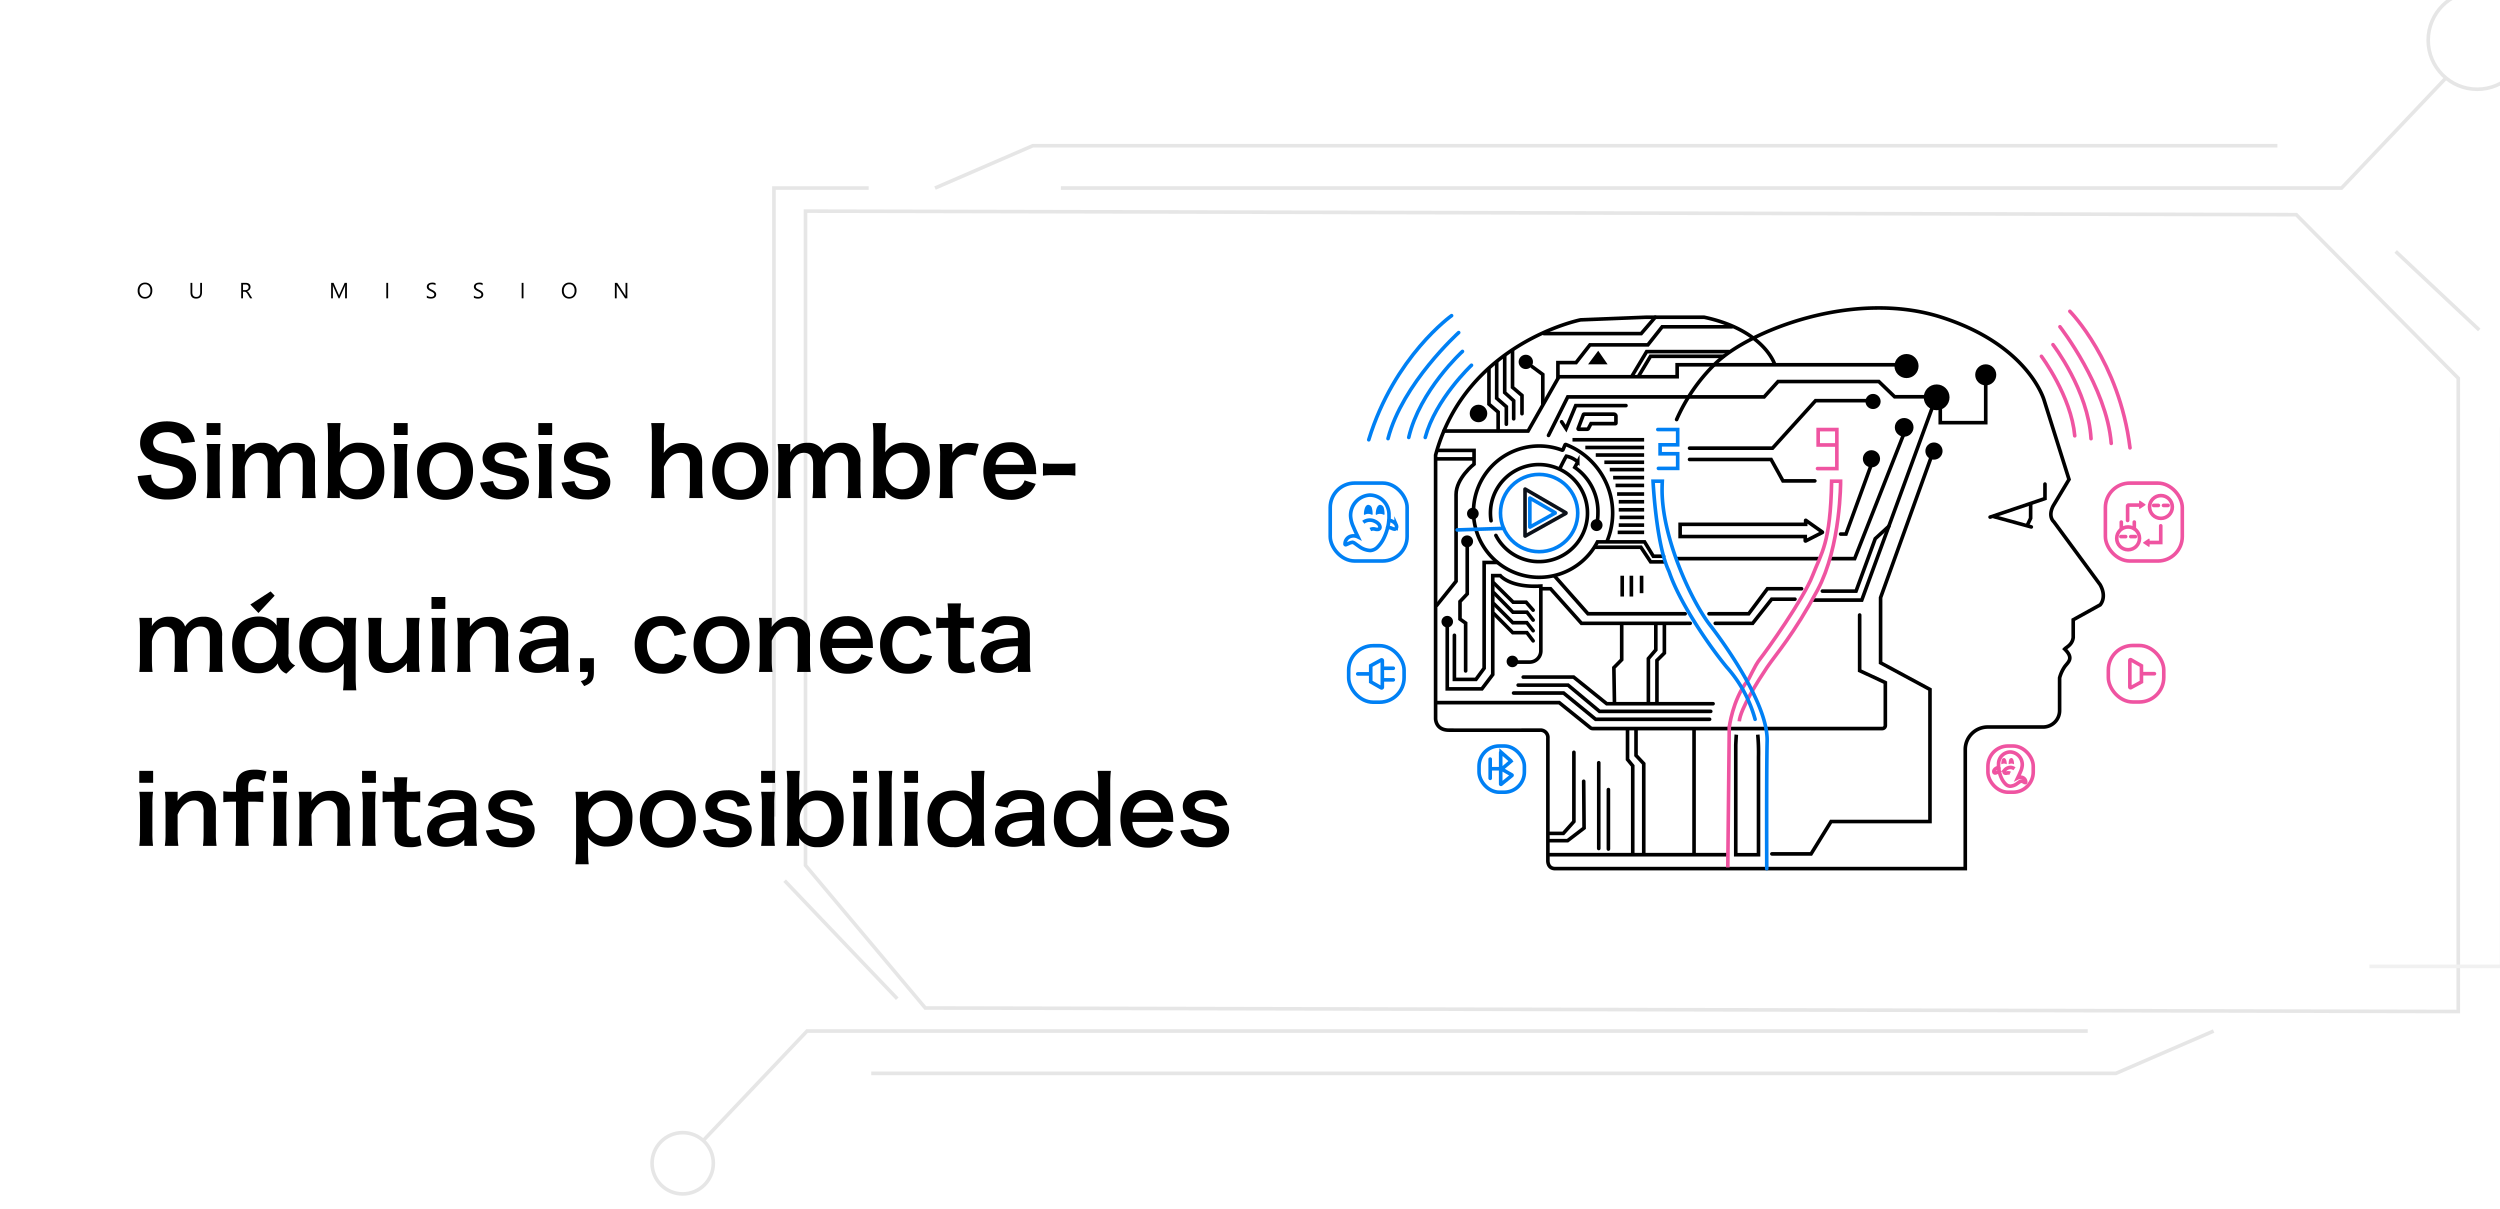<svg xmlns="http://www.w3.org/2000/svg" xmlns:xlink="http://www.w3.org/1999/xlink" width="690" height="333.626" viewBox="0 0 690 333.626">
  <defs>
    <clipPath id="clip-path">
      <rect id="矩形_2284" data-name="矩形 2284" width="690" height="333.626" transform="translate(2483 -924)" fill="#fff"/>
    </clipPath>
  </defs>
  <g id="小屏-banner" transform="translate(-2483 530)">
    <g id="组_21814" data-name="组 21814" transform="translate(2568.72 -510.383)">
      <g id="组_21806" data-name="组 21806" transform="translate(281.423 65.383)">
        <rect id="矩形_2362" data-name="矩形 2362" width="21.226" height="21.506" rx="6.75" transform="translate(0 48.328)" fill="none" stroke="#0080f4" stroke-miterlimit="10" stroke-width="1"/>
        <rect id="矩形_2364" data-name="矩形 2364" width="15.297" height="15.594" rx="6.75" transform="translate(5.09 93.213)" fill="none" stroke="#0080f4" stroke-miterlimit="10" stroke-width="1"/>
        <rect id="矩形_2365" data-name="矩形 2365" width="12.512" height="12.755" rx="5.568" transform="translate(41.073 120.896)" fill="none" stroke="#0080f4" stroke-miterlimit="10" stroke-width="1"/>
        <rect id="矩形_2366" data-name="矩形 2366" width="12.512" height="12.755" rx="5.568" transform="translate(181.521 120.896)" fill="none" stroke="#ef54a1" stroke-miterlimit="10" stroke-width="1"/>
        <g id="left" transform="translate(10.633 2.118)">
          <path id="line_1" d="M83.38,43.043s-9.927,9.337-12.765,19.93" transform="translate(-55.025 -29.355)" fill="none" stroke="#0080f4" stroke-linecap="round" stroke-miterlimit="10" stroke-width="1"/>
          <path id="line_2" d="M73.425,32.981S61.633,43.734,58.6,56.725" transform="translate(-47.562 -23.108)" fill="none" stroke="#0080f4" stroke-linecap="round" stroke-miterlimit="10" stroke-width="1"/>
          <path id="line_3" d="M63.025,19.274S47.475,33.3,43.518,48.535" transform="translate(-38.201 -14.597)" fill="none" stroke="#0080f4" stroke-linecap="round" stroke-miterlimit="10" stroke-width="1"/>
          <path id="line4" d="M52.359,6.938S36.529,18.171,29.494,41.2" transform="translate(-29.494 -6.938)" fill="none" stroke="#0080f4" stroke-linecap="round" stroke-miterlimit="10" stroke-width="1"/>
        </g>
        <g id="right" transform="translate(196.288 0.916)">
          <path id="line_01" d="M519.192,36.531s8.241,11.024,9.2,21.948" transform="translate(-519.192 -24.11)" fill="none" stroke="#ef54a1" stroke-linecap="round" stroke-miterlimit="10" stroke-width="1"/>
          <path id="line_02" d="M527.61,28.052s9.756,12.63,10.5,25.951" transform="translate(-524.419 -18.845)" fill="none" stroke="#ef54a1" stroke-linecap="round" stroke-miterlimit="10" stroke-width="1"/>
          <path id="line_03" d="M532.68,15.025s12.89,16.508,14.154,32.193" transform="translate(-527.566 -10.757)" fill="none" stroke="#ef54a1" stroke-linecap="round" stroke-miterlimit="10" stroke-width="1"/>
          <path id="line_04" d="M539.9,3.768s13.649,13.8,16.6,37.695" transform="translate(-532.05 -3.768)" fill="none" stroke="#ef54a1" stroke-linecap="round" stroke-miterlimit="10" stroke-width="1"/>
        </g>
        <path id="路径_38534" data-name="路径 38534" d="M171.672,16.741s-2.958-9.314-19.387-12.831H136.136l-17.948.72S86.528,10.945,78.154,41.964v72.7s-.06,3.171,3.618,3.211,25.144,0,25.144,0a2.046,2.046,0,0,1,2.228,2.228v33.681s-.17,2.305,2.009,2.305H224.344V123.217a6.209,6.209,0,0,1,6.209-6.209h15.283a4.544,4.544,0,0,0,4.543-4.544v-9.021a10.253,10.253,0,0,1,1.4-3.078c.959-1.319,2.638-2.278,0-4.877.519-.56,2.079-1.159,2.358-3.158V87.414l7.435-4.118s1.959-2.039,0-5.556L248.782,60.352s-1.719-1.4-.16-4.4l4.357-7.275-6.836-21.746s-4.1-15.243-28.408-23.025-53.3,3.837-62.466,12.9a49.157,49.157,0,0,0-10.591,15.338" transform="translate(-49.073 -1.352)" fill="none" stroke="#000" stroke-linecap="round" stroke-miterlimit="10" stroke-width="1"/>
        <path id="路径_38535" data-name="路径 38535" d="M157.074,12.615H183.9L187.774,8.1" transform="translate(-98.073 -5.54)" fill="none" stroke="#000" stroke-linecap="round" stroke-miterlimit="10" stroke-width="1"/>
        <path id="路径_38536" data-name="路径 38536" d="M215.191,15.057H195.977l-3.944,4.983H176.044l-3.837,4.9H167.2v4.164" transform="translate(-104.358 -9.861)" fill="none" stroke="#000" stroke-linecap="round" stroke-miterlimit="10" stroke-width="1"/>
        <path id="路径_38537" data-name="路径 38537" d="M134.159,32.348V42.5l2.612,2.239v5.037" transform="translate(-83.845 -20.597)" fill="none" stroke="#000" stroke-linecap="round" stroke-miterlimit="10" stroke-width="1"/>
        <path id="路径_38538" data-name="路径 38538" d="M128.465,36.566v9.993l2.478,2.265v4.983" transform="translate(-80.31 -23.215)" fill="none" stroke="#000" stroke-linecap="round" stroke-miterlimit="10" stroke-width="1"/>
        <path id="路径_38539" data-name="路径 38539" d="M122.631,41.205v9.807l2.665,2.345v4.823" transform="translate(-76.688 -26.096)" fill="none" stroke="#000" stroke-linecap="round" stroke-miterlimit="10" stroke-width="1"/>
        <path id="路径_38540" data-name="路径 38540" d="M117.008,45.985v9.62l2.532,2.185v5.063" transform="translate(-73.197 -29.064)" fill="none" stroke="#000" stroke-linecap="round" stroke-miterlimit="10" stroke-width="1"/>
        <circle id="椭圆_1854" data-name="椭圆 1854" cx="1.979" cy="1.979" r="1.979" transform="translate(52.002 12.907)"/>
        <circle id="椭圆_1855" data-name="椭圆 1855" cx="2.906" cy="2.906" r="2.906" transform="translate(178.015 15.549)"/>
        <circle id="椭圆_1856" data-name="椭圆 1856" cx="3.558" cy="3.558" r="3.558" transform="translate(163.812 21.105)"/>
        <circle id="椭圆_1857" data-name="椭圆 1857" cx="3.323" cy="3.323" r="3.323" transform="translate(155.733 12.706)"/>
        <circle id="椭圆_1858" data-name="椭圆 1858" cx="2.58" cy="2.58" r="2.58" transform="translate(155.829 30.371)"/>
        <circle id="椭圆_1859" data-name="椭圆 1859" cx="2.373" cy="2.373" r="2.373" transform="translate(164.259 37.122)"/>
        <circle id="椭圆_1860" data-name="椭圆 1860" cx="2.091" cy="2.091" r="2.091" transform="translate(147.73 23.716)"/>
        <circle id="椭圆_1861" data-name="椭圆 1861" cx="2.373" cy="2.373" r="2.373" transform="translate(147.008 39.253)"/>
        <circle id="椭圆_1862" data-name="椭圆 1862" cx="2.419" cy="2.419" r="2.419" transform="translate(38.504 26.701)"/>
        <circle id="椭圆_1863" data-name="椭圆 1863" cx="1.611" cy="1.611" r="1.611" transform="translate(37.756 55.141)"/>
        <circle id="椭圆_1864" data-name="椭圆 1864" cx="1.641" cy="1.641" r="1.641" transform="translate(36.141 62.773)"/>
        <circle id="椭圆_1865" data-name="椭圆 1865" cx="1.641" cy="1.641" r="1.641" transform="translate(71.877 58.292)"/>
        <circle id="椭圆_1866" data-name="椭圆 1866" cx="1.595" cy="1.595" r="1.595" transform="translate(48.681 95.961)"/>
        <circle id="椭圆_1867" data-name="椭圆 1867" cx="1.595" cy="1.595" r="1.595" transform="translate(30.704 84.981)"/>
        <path id="路径_38541" data-name="路径 38541" d="M84.184,60.979h23.237l8.528-14.993h32.619v-3.3h60.6" transform="translate(-52.817 -27.012)" fill="none" stroke="#000" stroke-linecap="round" stroke-miterlimit="10" stroke-width="1"/>
        <path id="路径_38542" data-name="路径 38542" d="M148.428,44.052l2.945,2.172v8.088" transform="translate(-92.705 -27.863)" fill="none" stroke="#000" stroke-linecap="round" stroke-miterlimit="10" stroke-width="1"/>
        <path id="路径_38543" data-name="路径 38543" d="M247.893,33.122H225.161L221.11,39.89" transform="translate(-137.832 -21.077)" fill="none" stroke="#000" stroke-linecap="round" stroke-miterlimit="10" stroke-width="1"/>
        <path id="路径_38544" data-name="路径 38544" d="M249.435,36.531H229.321l-3.238,5.39" transform="translate(-140.919 -23.194)" fill="none" stroke="#000" stroke-linecap="round" stroke-miterlimit="10" stroke-width="1"/>
        <path id="路径_38545" data-name="路径 38545" d="M191.961,32.489l-2.8,3.744h5.383Z" transform="translate(-117.996 -20.684)"/>
        <path id="路径_38546" data-name="路径 38546" d="M79,249.062h33.8l8.579,6.918a1.074,1.074,0,0,0,.673.237h79.9a.853.853,0,0,0,.853-.853V243.533l-7.088-3.3v-15.35" transform="translate(-49.596 -140.134)" fill="none" stroke="#000" stroke-linecap="round" stroke-miterlimit="10" stroke-width="1"/>
        <path id="路径_38547" data-name="路径 38547" d="M79.364,105.03h9.927v3.784s-4.963,3.877-4.963,8.395v23.944L79,147.789" transform="translate(-49.596 -65.723)" fill="none" stroke="#000" stroke-linecap="round" stroke-miterlimit="10" stroke-width="1"/>
        <line id="直线_54" data-name="直线 54" x1="9.973" transform="translate(29.401 41.652)" fill="none" stroke="#000" stroke-linecap="round" stroke-miterlimit="10" stroke-width="1"/>
        <path id="路径_38548" data-name="路径 38548" d="M97.919,174.268v13.351l-2,2.119v4.837l1.559,1.119v13.191" transform="translate(-60.104 -108.712)" fill="none" stroke="#000" stroke-linecap="round" stroke-miterlimit="10" stroke-width="1"/>
        <path id="路径_38549" data-name="路径 38549" d="M86.642,210.31v17.148H96.2l3-3.957V196.2h2.079s2.718,3.4,11.193,2.878v17.888a3.1,3.1,0,0,1-3.1,3.1H105.71" transform="translate(-54.343 -122.328)" fill="none" stroke="#000" stroke-linecap="round" stroke-miterlimit="10" stroke-width="1"/>
        <path id="路径_38550" data-name="路径 38550" d="M91.843,206.733v12.179h5.943l2.265-3.091V186.639h3.624" transform="translate(-57.572 -116.393)" fill="none" stroke="#000" stroke-linecap="round" stroke-miterlimit="10" stroke-width="1"/>
        <path id="路径_38551" data-name="路径 38551" d="M120.575,201.647l5.323,5.27h3.578l1.939,2.2" transform="translate(-75.412 -125.711)" fill="none" stroke="#000" stroke-linecap="round" stroke-miterlimit="10" stroke-width="1"/>
        <path id="路径_38552" data-name="路径 38552" d="M120.7,208.852l5.217,5.3h3.877l1.7,2.179" transform="translate(-75.488 -130.184)" fill="none" stroke="#000" stroke-linecap="round" stroke-miterlimit="10" stroke-width="1"/>
        <path id="路径_38553" data-name="路径 38553" d="M120.7,216.812l5.177,5.177h3.877l1.739,2.219" transform="translate(-75.488 -135.127)" fill="none" stroke="#000" stroke-linecap="round" stroke-miterlimit="10" stroke-width="1"/>
        <path id="路径_38554" data-name="路径 38554" d="M120.7,223.982l5.177,5.217h3.9l1.719,2.259" transform="translate(-75.488 -139.578)" fill="none" stroke="#000" stroke-linecap="round" stroke-miterlimit="10" stroke-width="1"/>
        <path id="路径_38555" data-name="路径 38555" d="M141.944,270.058h13.911l9.134,7.355h29.354" transform="translate(-88.679 -168.186)" fill="none" stroke="#000" stroke-linecap="round" stroke-miterlimit="10" stroke-width="1"/>
        <path id="路径_38556" data-name="路径 38556" d="M138.265,275.91h13.766l8.688,7.249h30.7" transform="translate(-86.395 -171.819)" fill="none" stroke="#000" stroke-linecap="round" stroke-miterlimit="10" stroke-width="1"/>
        <path id="路径_38557" data-name="路径 38557" d="M134.932,281.674h13.8l8.848,7.249H189.03" transform="translate(-84.326 -175.398)" fill="none" stroke="#000" stroke-linecap="round" stroke-miterlimit="10" stroke-width="1"/>
        <path id="路径_38558" data-name="路径 38558" d="M210.107,232.153v9.574l-2.159,2.2.159,9.594" transform="translate(-129.66 -144.652)" fill="none" stroke="#000" stroke-linecap="round" stroke-miterlimit="10" stroke-width="1"/>
        <path id="路径_38559" data-name="路径 38559" d="M235.112,231.732v7.022l-2.052,2.412v12.092" transform="translate(-145.251 -144.39)" fill="none" stroke="#000" stroke-linecap="round" stroke-miterlimit="10" stroke-width="1"/>
        <path id="路径_38560" data-name="路径 38560" d="M241.347,231.732v7.895l-2.052,2.039v11.592" transform="translate(-149.122 -144.39)" fill="none" stroke="#000" stroke-linecap="round" stroke-miterlimit="10" stroke-width="1"/>
        <path id="路径_38561" data-name="路径 38561" d="M167.832,324.827v19.107l-2.918,3.278h-3.8" transform="translate(-100.582 -202.191)" fill="none" stroke="#000" stroke-linecap="round" stroke-miterlimit="10" stroke-width="1"/>
        <path id="路径_38562" data-name="路径 38562" d="M170.537,345.921l.107,12.9-4.557,3.491h-4.97" transform="translate(-100.582 -215.287)" fill="none" stroke="#000" stroke-linecap="round" stroke-miterlimit="10" stroke-width="1"/>
        <line id="直线_55" data-name="直线 55" x2="48.843" transform="translate(60.534 150.9)" fill="none" stroke="#000" stroke-linecap="round" stroke-miterlimit="10" stroke-width="1"/>
        <path id="路径_38563" data-name="路径 38563" d="M217.877,308.526v8.155l1.439,1.759v24.3" transform="translate(-135.824 -192.07)" fill="none" stroke="#000" stroke-linecap="round" stroke-miterlimit="10" stroke-width="1"/>
        <path id="路径_38564" data-name="路径 38564" d="M224.063,308.526v7.035l2.132,2.292v24.89" transform="translate(-139.665 -192.07)" fill="none" stroke="#000" stroke-linecap="round" stroke-miterlimit="10" stroke-width="1"/>
        <line id="直线_56" data-name="直线 56" y1="23.664" transform="translate(74.111 125.517)" fill="none" stroke="#000" stroke-linecap="round" stroke-miterlimit="10" stroke-width="1"/>
        <line id="直线_57" data-name="直线 57" y1="16.416" transform="translate(76.776 132.925)" fill="none" stroke="#000" stroke-linecap="round" stroke-miterlimit="10" stroke-width="1"/>
        <line id="直线_58" data-name="直线 58" y2="34.218" transform="translate(100.414 116.456)" fill="none" stroke="#000" stroke-linecap="round" stroke-miterlimit="10" stroke-width="1"/>
        <path id="路径_38565" data-name="路径 38565" d="M322.963,217.881h10.82l5.516-8.927h27.3V172.5l-13.631-7.355V147.154l14.311-39.734" transform="translate(-201.07 -67.207)" fill="none" stroke="#000" stroke-linecap="round" stroke-miterlimit="10" stroke-width="1"/>
        <path id="路径_38566" data-name="路径 38566" d="M160.343,69.782l5.317-10.633h54.2l3.837-4.237h27.822l4.357,4.2h8.514" transform="translate(-100.102 -34.606)" fill="none" stroke="#000" stroke-linecap="round" stroke-miterlimit="10" stroke-width="1"/>
        <path id="路径_38567" data-name="路径 38567" d="M169.9,76.879l1.239,1.892,2.652-6.356h13.871" transform="translate(-106.038 -45.473)" fill="none" stroke="#000" stroke-linecap="round" stroke-miterlimit="10" stroke-width="1"/>
        <path id="路径_38568" data-name="路径 38568" d="M192.2,81.282h-6.729l-.728,1.362a.348.348,0,0,1-.307.184h-2.382a.143.143,0,0,1-.134-.193l1.451-3.836a.2.2,0,0,1,.185-.128h8.231a.56.56,0,0,1,.56.56v1.905A.147.147,0,0,1,192.2,81.282Z" transform="translate(-113.496 -49.358)" fill="none" stroke="#000" stroke-linecap="round" stroke-miterlimit="10" stroke-width="1"/>
        <path id="路径_38569" data-name="路径 38569" d="M263.039,81.941h22.9L297.817,68.83h14.95" transform="translate(-163.865 -43.247)" fill="none" stroke="#000" stroke-linecap="round" stroke-miterlimit="10" stroke-width="1"/>
        <path id="路径_38570" data-name="路径 38570" d="M263.039,111.638h22.505l3.278,5.916h8.794" transform="translate(-163.865 -69.826)" fill="none" stroke="#000" stroke-linecap="round" stroke-miterlimit="10" stroke-width="1"/>
        <path id="路径_38571" data-name="路径 38571" d="M155.739,205.759h2.318l8.528,9.54h30.007" transform="translate(-97.244 -128.264)" fill="none" stroke="#000" stroke-linecap="round" stroke-miterlimit="10" stroke-width="1"/>
        <path id="路径_38572" data-name="路径 38572" d="M164.771,196.515l9.214,10.413h26.822" transform="translate(-102.852 -122.525)" fill="none" stroke="#000" stroke-linecap="round" stroke-miterlimit="10" stroke-width="1"/>
        <path id="路径_38573" data-name="路径 38573" d="M119.592,134.833a13.392,13.392,0,1,0-1.335-4.054" transform="translate(-73.869 -72.052)" fill="none" stroke="#000" stroke-linecap="round" stroke-miterlimit="10" stroke-width="1"/>
        <path id="路径_38574" data-name="路径 38574" d="M142.582,127.509a20.318,20.318,0,0,0-11.324-26.744.2.2,0,0,0-.249.1l-.575,1.337a.191.191,0,0,1-.243.1,18.123,18.123,0,1,0,9.771,25.318h12.994l2.418,3.964h2.818" transform="translate(-66.203 -63.067)" fill="none" stroke="#000" stroke-linecap="round" stroke-miterlimit="10" stroke-width="1"/>
        <path id="路径_38575" data-name="路径 38575" d="M178.757,128.817a16.278,16.278,0,0,0,.465-3.873,14.8,14.8,0,0,0-6.38-12.605l.813-1.506a6.778,6.778,0,0,0-3.144-1.585c-.373.533-1.732,3.278-1.732,3.278" transform="translate(-105.34 -68.342)" fill="none" stroke="#000" stroke-linecap="round" stroke-miterlimit="10" stroke-width="1"/>
        <circle id="椭圆_1868" data-name="椭圆 1868" cx="10.662" cy="10.662" r="10.662" transform="translate(46.99 45.94)" fill="none" stroke="#0080f4" stroke-linecap="round" stroke-miterlimit="10" stroke-width="1"/>
        <path id="路径_38576" data-name="路径 38576" d="M143.262,133.238v12.89a.04.04,0,0,0,.059.035l11.187-6.25a.109.109,0,0,0,0-.189l-11.2-6.513A.031.031,0,0,0,143.262,133.238Z" transform="translate(-89.497 -83.218)" fill="none" stroke="#0c111a" stroke-linecap="round" stroke-miterlimit="10" stroke-width="1"/>
        <path id="路径_38577" data-name="路径 38577" d="M146.77,139.756v7.966a.024.024,0,0,0,.036.021l6.914-3.862a.067.067,0,0,0,0-.117L146.8,139.74A.019.019,0,0,0,146.77,139.756Z" transform="translate(-91.675 -87.272)" fill="none" stroke="#0080f4" stroke-linecap="round" stroke-miterlimit="10" stroke-width="1"/>
        <line id="直线_59" data-name="直线 59" y1="0.433" x2="12.823" transform="translate(35.037 60.826)" fill="none" stroke="#0080f4" stroke-linecap="round" stroke-miterlimit="10" stroke-width="1"/>
        <path id="路径_38578" data-name="路径 38578" d="M194.188,175.533H206.86l2.688,4.037h3.868" transform="translate(-121.116 -109.497)" fill="none" stroke="#000" stroke-linecap="round" stroke-miterlimit="10" stroke-width="1"/>
        <line id="直线_60" data-name="直线 60" x2="39.054" transform="translate(95.697 69.18)" fill="none" stroke="#000" stroke-linecap="round" stroke-miterlimit="10" stroke-width="1"/>
        <path id="路径_38579" data-name="路径 38579" d="M277.2,212.667h10.953l5.17-6.909h9.434" transform="translate(-172.659 -128.264)" fill="none" stroke="#000" stroke-linecap="round" stroke-miterlimit="10" stroke-width="1"/>
        <path id="路径_38580" data-name="路径 38580" d="M281.772,220.013h10.313l5.25-6.662h6.422" transform="translate(-175.495 -132.977)" fill="none" stroke="#000" stroke-linecap="round" stroke-miterlimit="10" stroke-width="1"/>
        <path id="路径_38581" data-name="路径 38581" d="M256.186,157.056v3.358h34.527v1.157a.08.08,0,0,0,.117.072l4.57-2.337a.081.081,0,0,0,.01-.139l-4.537-3.215a.031.031,0,0,0-.05.026v1.078Z" transform="translate(-159.609 -97.336)" fill="none" stroke="#000" stroke-linecap="round" stroke-miterlimit="10" stroke-width="1"/>
        <path id="路径_38582" data-name="路径 38582" d="M458.1,57.021V67.574H445.553V63.417" transform="translate(-277.183 -35.915)" fill="none" stroke="#000" stroke-linecap="round" stroke-miterlimit="10" stroke-width="1"/>
        <path id="路径_38583" data-name="路径 38583" d="M373.011,134.385h1.479l7.035-19.267" transform="translate(-232.144 -71.986)" fill="none" stroke="#000" stroke-linecap="round" stroke-miterlimit="10" stroke-width="1"/>
        <path id="路径_38584" data-name="路径 38584" d="M366.474,127.681h6.356L386.341,93.4" transform="translate(-228.085 -58.501)" fill="none" stroke="#000" stroke-linecap="round" stroke-miterlimit="10" stroke-width="1"/>
        <path id="路径_38585" data-name="路径 38585" d="M353.4,126.82h13.271l19.507-53.245" transform="translate(-219.967 -46.193)" fill="none" stroke="#000" stroke-linecap="round" stroke-miterlimit="10" stroke-width="1"/>
        <path id="路径_38586" data-name="路径 38586" d="M359.738,178.171h9.289l5.3-14.47,3.747-3.427" transform="translate(-223.903 -100.023)" fill="none" stroke="#000" stroke-linecap="round" stroke-miterlimit="10" stroke-width="1"/>
        <path id="路径_38587" data-name="路径 38587" d="M361.291,94.122h-4.917V89.865h5.157v10.773h-5.336" transform="translate(-221.702 -56.308)" fill="none" stroke="#ef54a1" stroke-linecap="round" stroke-miterlimit="10" stroke-width="1"/>
        <path id="路径_38588" data-name="路径 38588" d="M239.949,89.847h5.476v4.211h-4.85v2.478h4.85v4.037h-5.317" transform="translate(-149.528 -56.297)" fill="none" stroke="#0080f4" stroke-linecap="round" stroke-miterlimit="10" stroke-width="1"/>
        <path id="路径_38590" data-name="路径 38590" d="M236.469,127.451" transform="translate(-147.368 -79.644)" fill="none" stroke="#000" stroke-linecap="round" stroke-miterlimit="10" stroke-width="1"/>
        <path id="路径_38591" data-name="路径 38591" d="M302.75,311.97a56.9,56.9,0,0,1,.2,6.2v26.942h-6.276v-30.3s.112-2.446.16-2.838" transform="translate(-184.748 -194.208)" fill="none" stroke="#000" stroke-miterlimit="10" stroke-width="1"/>
        <line id="直线_61" data-name="直线 61" y2="5.743" transform="translate(80.587 73.897)" fill="none" stroke="#000" stroke-miterlimit="10" stroke-width="1"/>
        <line id="直线_62" data-name="直线 62" y2="5.743" transform="translate(83.119 73.897)" fill="none" stroke="#000" stroke-miterlimit="10" stroke-width="1"/>
        <line id="直线_63" data-name="直线 63" y2="4.823" transform="translate(85.93 73.897)" fill="none" stroke="#000" stroke-miterlimit="10" stroke-width="1"/>
        <line id="直线_64" data-name="直线 64" x2="19.774" transform="translate(66.863 36.375)" fill="none" stroke="#000" stroke-miterlimit="10" stroke-width="1"/>
        <line id="直线_65" data-name="直线 65" x2="16.229" transform="translate(70.407 38.507)" fill="none" stroke="#000" stroke-miterlimit="10" stroke-width="1"/>
        <line id="直线_66" data-name="直线 66" x2="13.351" transform="translate(73.285 40.586)" fill="none" stroke="#000" stroke-miterlimit="10" stroke-width="1"/>
        <line id="直线_67" data-name="直线 67" x1="10.979" transform="translate(75.657 42.585)" fill="none" stroke="#000" stroke-miterlimit="10" stroke-width="1"/>
        <line id="直线_68" data-name="直线 68" x1="9.487" transform="translate(77.149 44.61)" fill="none" stroke="#000" stroke-miterlimit="10" stroke-width="1"/>
        <line id="直线_69" data-name="直线 69" x1="8.554" transform="translate(78.082 46.822)" fill="none" stroke="#000" stroke-miterlimit="10" stroke-width="1"/>
        <line id="直线_70" data-name="直线 70" x1="7.888" transform="translate(78.748 48.98)" fill="none" stroke="#000" stroke-miterlimit="10" stroke-width="1"/>
        <line id="直线_71" data-name="直线 71" x1="7.462" transform="translate(79.175 51.352)" fill="none" stroke="#000" stroke-miterlimit="10" stroke-width="1"/>
        <line id="直线_72" data-name="直线 72" x1="7.009" transform="translate(79.628 53.484)" fill="none" stroke="#000" stroke-miterlimit="10" stroke-width="1"/>
        <line id="直线_73" data-name="直线 73" x1="7.009" transform="translate(79.628 55.696)" fill="none" stroke="#000" stroke-miterlimit="10" stroke-width="1"/>
        <line id="直线_74" data-name="直线 74" x1="6.769" transform="translate(79.868 57.801)" fill="none" stroke="#000" stroke-miterlimit="10" stroke-width="1"/>
        <line id="直线_75" data-name="直线 75" x1="7.009" transform="translate(79.628 59.932)" fill="none" stroke="#000" stroke-miterlimit="10" stroke-width="1"/>
        <line id="直线_76" data-name="直线 76" x1="7.302" transform="translate(79.335 61.932)" fill="none" stroke="#000" stroke-miterlimit="10" stroke-width="1"/>
        <line id="直线_77" data-name="直线 77" y1="38.975" x2="0.407" transform="translate(109.728 115.442)" fill="none" stroke="#ef54a1" stroke-miterlimit="10" stroke-width="1"/>
        <path id="路径_38592" data-name="路径 38592" d="M291.929,195.387s.92-7.53,4.937-12.709c.5-.342,1.939-4.14,3.578-6.178s11.992-16.536,14.47-22.958,4.957-8.823,5.277-26.09h2.478s.12,17.909-6.376,30.061-11.473,17.7-13.9,21.282-7.385,11.5-7.7,14.935" transform="translate(-181.802 -79.644)" fill="none" stroke="#ef54a1" stroke-miterlimit="10" stroke-width="1"/>
        <path id="路径_38593" data-name="路径 38593" d="M481.823,138.676l15.15-5.117v-4" transform="translate(-299.703 -80.955)" fill="none" stroke="#000" stroke-linecap="round" stroke-miterlimit="10" stroke-width="1"/>
        <path id="路径_38594" data-name="路径 38594" d="M509.949,144.183v3.891l-.853,1.785" transform="translate(-316.636 -90.033)" fill="none" stroke="#000" stroke-linecap="round" stroke-miterlimit="10" stroke-width="1"/>
        <line id="直线_78" data-name="直线 78" x2="10.26" y2="2.825" transform="translate(183.24 57.615)" fill="none" stroke="#000" stroke-linecap="round" stroke-miterlimit="10" stroke-width="1"/>
        <path id="路径_38595" data-name="路径 38595" d="M33.823,257.575l-2.9,1.579v4.457l2.9,1.65a.2.2,0,0,0,.3-.172v-7.341A.2.2,0,0,0,33.823,257.575Z" transform="translate(-19.745 -160.42)" fill="none" stroke="#0080f4" stroke-linecap="round" stroke-miterlimit="10" stroke-width="1"/>
        <line id="直线_79" data-name="直线 79" x2="3.318" transform="translate(7.595 100.999)" fill="none" stroke="#0080f4" stroke-linecap="round" stroke-miterlimit="10" stroke-width="1"/>
        <line id="直线_80" data-name="直线 80" x1="2.765" transform="translate(14.637 99.441)" fill="none" stroke="#0080f4" stroke-linecap="round" stroke-miterlimit="10" stroke-width="1"/>
        <line id="直线_81" data-name="直线 81" x1="2.765" transform="translate(14.637 102.638)" fill="none" stroke="#0080f4" stroke-linecap="round" stroke-miterlimit="10" stroke-width="1"/>
        <rect id="矩形_2367" data-name="矩形 2367" width="15.297" height="15.594" rx="6.75" transform="translate(214.759 93.155)" fill="none" stroke="#ef54a1" stroke-miterlimit="10" stroke-width="1"/>
        <path id="路径_38596" data-name="路径 38596" d="M583.881,265.111l2.9-1.58v-4.457l-2.9-1.65a.2.2,0,0,0-.3.172v7.341A.2.2,0,0,0,583.881,265.111Z" transform="translate(-362.887 -160.325)" fill="none" stroke="#ef54a1" stroke-linecap="round" stroke-miterlimit="10" stroke-width="1"/>
        <line id="直线_82" data-name="直线 82" x1="3.318" transform="translate(224.159 100.941)" fill="none" stroke="#ef54a1" stroke-linecap="round" stroke-miterlimit="10" stroke-width="1"/>
        <line id="直线_83" data-name="直线 83" y2="5.297" transform="translate(44.151 124.517)" fill="none" stroke="#0080f4" stroke-linecap="round" stroke-miterlimit="10" stroke-width="1"/>
        <path id="路径_38597" data-name="路径 38597" d="M125.548,324.823v8.72a.073.073,0,0,0,.119.057l2.976-2.418a.091.091,0,0,0-.012-.15l-2.8-1.615,2.518-2.148a.091.091,0,0,0,0-.138l-2.678-2.362A.073.073,0,0,0,125.548,324.823Z" transform="translate(-78.499 -202.143)" fill="none" stroke="#0080f4" stroke-linecap="round" stroke-miterlimit="10" stroke-width="1"/>
        <line id="直线_84" data-name="直线 84" x2="2.478" transform="translate(44.391 127.166)" fill="none" stroke="#0080f4" stroke-linecap="round" stroke-miterlimit="10" stroke-width="1"/>
        <path id="路径_38599" data-name="路径 38599" d="M595.027,169.452v1.907a.182.182,0,0,1-.282.151l-1.43-.953a.182.182,0,0,1,0-.3l1.43-.953A.182.182,0,0,1,595.027,169.452Z" transform="translate(-368.876 -105.609)" fill="#ef54a1"/>
        <path id="路径_38600" data-name="路径 38600" d="M590.282,143.681v-1.906a.181.181,0,0,1,.282-.151l1.43.953a.182.182,0,0,1,0,.3l-1.43.953A.181.181,0,0,1,590.282,143.681Z" transform="translate(-367.043 -88.424)" fill="#ef54a1"/>
        <g id="组_21713" data-name="组 21713" transform="translate(213.943 48.334)">
          <rect id="矩形_2363" data-name="矩形 2363" width="21.226" height="21.506" rx="6.75" fill="none" stroke="#ef54a1" stroke-miterlimit="10" stroke-width="1"/>
          <path id="路径_38598" data-name="路径 38598" d="M581.937,149.088v-3.977a.26.26,0,0,1,.26-.26h3.438" transform="translate(-575.805 -138.782)" fill="none" stroke="#ef54a1" stroke-linecap="round" stroke-miterlimit="10" stroke-width="1"/>
          <circle id="椭圆_1869" data-name="椭圆 1869" cx="3.145" cy="3.145" r="3.145" transform="translate(12.188 3.444)" fill="none" stroke="#ef54a1" stroke-miterlimit="10" stroke-width="1"/>
          <line id="直线_85" data-name="直线 85" x2="1.266" transform="translate(16.039 6.163)" fill="none" stroke="#ef54a1" stroke-linecap="round" stroke-miterlimit="10" stroke-width="1"/>
          <line id="直线_86" data-name="直线 86" x2="1.319" transform="translate(13.307 6.163)" fill="none" stroke="#ef54a1" stroke-linecap="round" stroke-miterlimit="10" stroke-width="1"/>
          <g id="组_21708" data-name="组 21708" transform="translate(4.275 14.77)">
            <line id="直线_87" data-name="直线 87" x2="1.266" transform="translate(2.732)" fill="none" stroke="#ef54a1" stroke-linecap="round" stroke-miterlimit="10" stroke-width="1"/>
            <line id="直线_88" data-name="直线 88" x2="1.319" fill="none" stroke="#ef54a1" stroke-linecap="round" stroke-miterlimit="10" stroke-width="1"/>
          </g>
          <path id="路径_38601" data-name="路径 38601" d="M597.1,164.539h3.4v-4.61" transform="translate(-585.221 -148.143)" fill="none" stroke="#ef54a1" stroke-linecap="round" stroke-miterlimit="10" stroke-width="1"/>
          <circle id="椭圆_1870" data-name="椭圆 1870" cx="3.144" cy="3.144" r="3.144" transform="translate(3.13 12.105)" fill="none" stroke="#ef54a1" stroke-linecap="round" stroke-miterlimit="10" stroke-width="1"/>
          <line id="直线_89" data-name="直线 89" y1="1.792" transform="translate(4.393 10.753)" fill="none" stroke="#ef54a1" stroke-linecap="round" stroke-miterlimit="10" stroke-width="1"/>
          <line id="直线_90" data-name="直线 90" y1="1.792" transform="translate(7.981 10.753)" fill="none" stroke="#ef54a1" stroke-linecap="round" stroke-miterlimit="10" stroke-width="1"/>
        </g>
        <g id="组_21526" data-name="组 21526" transform="translate(183.161 122.548)">
          <path id="路径_37350" data-name="路径 37350" d="M495.461,329.556a.707.707,0,0,1,.629-.575c.288,0,.487.305.575.575a3.3,3.3,0,0,1,.162,1.024.12.12,0,0,1-.126.108c-.018,0-.038,0-.038-.018a1.1,1.1,0,0,0-.575-.144,1.165,1.165,0,0,0-.593.144.1.1,0,0,1-.136-.036.094.094,0,0,1-.008-.018c0-.018-.018-.018-.018-.038a3.989,3.989,0,0,1,.125-1.024Z" transform="translate(-491.252 -327.318)" fill="#ef54a1"/>
          <path id="路径_37351" data-name="路径 37351" d="M490.142,330.667a.1.1,0,0,1-.136-.036.1.1,0,0,1-.008-.018c0-.018-.018-.018-.018-.038a3.889,3.889,0,0,1,.126-1.024.707.707,0,0,1,.629-.575c.287,0,.487.305.593.575a3.3,3.3,0,0,1,.162,1.024.12.12,0,0,1-.126.108c-.018,0-.038,0-.038-.018a1.118,1.118,0,0,0-.593-.144,1.315,1.315,0,0,0-.593.144Z" transform="translate(-487.928 -327.315)" fill="#ef54a1"/>
          <path id="路径_37352" data-name="路径 37352" d="M488.012,335.6a8.7,8.7,0,0,0,.244,1.458" transform="translate(-486.706 -331.428)" fill="none" stroke="#ef54a1" stroke-miterlimit="10" stroke-width="1"/>
          <path id="路径_3" data-name="路径 3" d="M492.5,331.657a1.678,1.678,0,0,0-1.348.072c.251-.521.521-1.078.754-1.653a5.239,5.239,0,0,0,.5-1.835,3.479,3.479,0,0,0-3.217-3.648,3.3,3.3,0,0,0-3.328,3.269c0,.055,0,.109,0,.164h0a6.858,6.858,0,0,0,.018.861l-.04,0a1.694,1.694,0,0,0-.876.39,1.64,1.64,0,0,0-.323.379c-.125.288-.125.647.234.737a1.17,1.17,0,0,0,.431-.108,1.626,1.626,0,0,1,.682-.176.4.4,0,0,1,.109.031,8.556,8.556,0,0,0,.629,1.76,5.407,5.407,0,0,0,1.043,1.51,1.925,1.925,0,0,0,1.294.629,3.483,3.483,0,0,0,1.923-.719c.27-.18.5-.359.683-.487a1.157,1.157,0,0,1,.4-.2,1.994,1.994,0,0,1,.539.144c.2.09.412.2.611.27a.122.122,0,0,0,.144-.072v-.014A1.364,1.364,0,0,0,492.5,331.657Zm-3.451-1.185a1.14,1.14,0,0,0-.88-.054,1.365,1.365,0,0,1-.467.018c-.467-.126-.287-.629-.09-.881a1.989,1.989,0,0,1,.665-.487,1.875,1.875,0,0,1,1.977.162" transform="translate(-484.568 -324.594)" fill="none" stroke="#ef54a1" stroke-miterlimit="10" stroke-width="1"/>
        </g>
        <g id="组_21526-2" data-name="组 21526" transform="translate(4.088 51.645)">
          <path id="路径_37350-2" data-name="路径 37350" d="M28.181,145.6a6.467,6.467,0,0,1,.2,1.658c0,.031-.029.031-.029.06a.136.136,0,0,1-.013.029.161.161,0,0,1-.22.058,1.877,1.877,0,0,0-.96-.233,1.77,1.77,0,0,0-.931.233c0,.029-.031.029-.061.029a.2.2,0,0,1-.2-.174,5.351,5.351,0,0,1,.262-1.658c.143-.436.465-.931.931-.931a1.146,1.146,0,0,1,1.018.931Z" transform="translate(-20.76 -141.983)" fill="#0080f4"/>
          <path id="路径_37351-2" data-name="路径 37351" d="M36.746,147.4a2.128,2.128,0,0,0-.96-.233,1.81,1.81,0,0,0-.96.233c0,.029-.031.029-.061.029a.2.2,0,0,1-.2-.174,5.34,5.34,0,0,1,.262-1.658c.172-.436.494-.931.96-.931a1.145,1.145,0,0,1,1.018.931,6.318,6.318,0,0,1,.2,1.658c0,.031-.029.031-.029.06a.157.157,0,0,1-.013.029.161.161,0,0,1-.22.058Z" transform="translate(-26.096 -141.98)" fill="#0080f4"/>
          <path id="路径_37352-2" data-name="路径 37352" d="M43.151,157.749a14.123,14.123,0,0,0,.394-2.359" transform="translate(-31.428 -148.636)" fill="none" stroke="#0080f4" stroke-miterlimit="10" stroke-width="1"/>
          <path id="路径_3-2" data-name="路径 3" d="M12.231,151.13v.024a.2.2,0,0,0,.233.116c.322-.116.669-.291.989-.436a3.241,3.241,0,0,1,.873-.233,1.886,1.886,0,0,1,.64.32c.291.206.669.5,1.105.787a5.636,5.636,0,0,0,3.112,1.164,3.116,3.116,0,0,0,2.094-1.018,8.743,8.743,0,0,0,1.687-2.443,13.852,13.852,0,0,0,1.018-2.848.631.631,0,0,1,.176-.051,2.624,2.624,0,0,1,1.1.284,1.89,1.89,0,0,0,.7.174c.582-.145.582-.727.378-1.192a2.658,2.658,0,0,0-.522-.613,2.741,2.741,0,0,0-1.418-.632l-.066-.008a11.174,11.174,0,0,0,.029-1.394h0q.005-.132,0-.265a5.338,5.338,0,0,0-5.385-5.291,5.631,5.631,0,0,0-5.206,5.9,8.475,8.475,0,0,0,.814,2.969c.378.931.814,1.832,1.222,2.676a2.717,2.717,0,0,0-2.181-.116A2.208,2.208,0,0,0,12.231,151.13Zm5.033-6.051a3.036,3.036,0,0,1,3.2-.262,3.215,3.215,0,0,1,1.076.788c.32.407.611,1.222-.146,1.425a2.212,2.212,0,0,1-.756-.029,1.845,1.845,0,0,0-1.425.087" transform="translate(-12.23 -137.575)" fill="none" stroke="#0080f4" stroke-miterlimit="10" stroke-width="1"/>
        </g>
        <path id="路径_38533" data-name="路径 38533" d="M267.848,234.382s-.107-25.756.107-35.243-10.33-24.844-15.35-31.446c-5.277-6.5-13.751-24.517-13.645-38.055q.009-1.1.063-2.186h-2.555s.81,16.967,4.222,24.49c.122.269.233.54.33.819,2.737,7.915,10.243,19.262,15.741,25.965a35.877,35.877,0,0,1,7.875,14.444" transform="translate(-147.368 -79.644)" fill="none" stroke="#0080f4" stroke-linecap="round" stroke-miterlimit="10" stroke-width="1"/>
      </g>
    </g>
    <g id="蒙版组_57" data-name="蒙版组 57" transform="translate(0 394)" clip-path="url(#clip-path)">
      <g id="背景" transform="translate(2662.969 -926.427)" opacity="0.1">
        <path id="路径_38729" data-name="路径 38729" d="M395.381,229.828l411.45.978,44.711,45.141v174.79l-423.094-.978-33.067-39.367Z" transform="translate(-353.033 -169.131)" fill="none" stroke="#000" stroke-miterlimit="10" stroke-width="1"/>
        <path id="路径_38730" data-name="路径 38730" d="M484,214.777H837.464l28.869-30.444" transform="translate(-371.165 -160.451)" fill="none" stroke="#000" stroke-miterlimit="10" stroke-width="1"/>
        <path id="路径_38731" data-name="路径 38731" d="M866.333,184.333H512.869L484,214.777" transform="translate(-470.089 102.659)" fill="none" stroke="#000" stroke-miterlimit="10" stroke-width="1"/>
        <circle id="椭圆_1871" data-name="椭圆 1871" cx="13.532" cy="13.532" r="13.532" transform="translate(490.214)" fill="none" stroke="#000" stroke-miterlimit="10" stroke-width="1"/>
        <circle id="椭圆_1872" data-name="椭圆 1872" cx="8.456" cy="8.456" r="8.456" transform="translate(0 315.035)" fill="none" stroke="#000" stroke-miterlimit="10" stroke-width="1"/>
        <path id="路径_38732" data-name="路径 38732" d="M594.911,274.9l26.974-11.682H965.406" transform="translate(-516.818 -220.57)" fill="none" stroke="#000" stroke-width="1"/>
        <path id="路径_38733" data-name="路径 38733" d="M965.406,263.214,938.432,274.9H594.911" transform="translate(-534.42 23.778)" fill="none" stroke="#000" stroke-width="1"/>
        <path id="路径_38734" data-name="路径 38734" d="M413.437,293.133H387.292V466.608" transform="translate(-353.655 -238.806)" fill="none" stroke="#000" stroke-width="1"/>
        <path id="路径_38735" data-name="路径 38735" d="M1645.295,462.333V611.086H1608.8" transform="translate(-1134.818 -341.939)" fill="none" stroke="#707070" stroke-width="1"/>
        <path id="路径_38736" data-name="路径 38736" d="M428.642,768.6l31.09,32.585" transform="translate(-392.057 -523.11)" fill="none" stroke="#000" stroke-width="1"/>
        <path id="路径_38737" data-name="路径 38737" d="M1636.882,316.811l23.069,21.681" transform="translate(-1155.649 -244.99)" fill="none" stroke="#000" stroke-width="1"/>
      </g>
    </g>
    <g id="组_22000" data-name="组 22000" transform="translate(0 -3.853)">
      <path id="路径_39948" data-name="路径 39948" d="M2.23.852A1.874,1.874,0,0,1,.776.253,2.219,2.219,0,0,1,.229-1.3,2.351,2.351,0,0,1,.786-2.946,1.944,1.944,0,0,1,2.3-3.56a1.831,1.831,0,0,1,1.424.6,2.227,2.227,0,0,1,.54,1.557A2.359,2.359,0,0,1,3.712.244,1.908,1.908,0,0,1,2.23.852Zm.036-3.959a1.376,1.376,0,0,0-1.092.485,1.878,1.878,0,0,0-.42,1.274,1.891,1.891,0,0,0,.409,1.27A1.335,1.335,0,0,0,2.23.4,1.4,1.4,0,0,0,3.337-.056a1.873,1.873,0,0,0,.4-1.283,1.957,1.957,0,0,0-.393-1.307A1.347,1.347,0,0,0,2.265-3.107ZM17.981-.946q0,1.8-1.622,1.8-1.554,0-1.554-1.729v-2.61h.5V-.91Q15.305.4,16.413.4q1.069,0,1.069-1.268V-3.488h.5ZM31.86.78h-.6l-.714-1.2A2.606,2.606,0,0,0,30.36-.7a1.086,1.086,0,0,0-.189-.192A.655.655,0,0,0,29.963-1a.857.857,0,0,0-.252-.034H29.3V.78h-.5V-3.488h1.274a1.816,1.816,0,0,1,.516.07A1.156,1.156,0,0,1,31-3.205a.989.989,0,0,1,.272.356,1.18,1.18,0,0,1,.1.5,1.2,1.2,0,0,1-.067.409,1.069,1.069,0,0,1-.191.332,1.155,1.155,0,0,1-.3.249,1.52,1.52,0,0,1-.391.159v.012a.9.9,0,0,1,.186.109,1.024,1.024,0,0,1,.15.144,1.913,1.913,0,0,1,.141.189q.07.106.156.246ZM29.3-3.036v1.548h.679a1.029,1.029,0,0,0,.347-.057.8.8,0,0,0,.275-.162.736.736,0,0,0,.182-.259.867.867,0,0,0,.065-.344.669.669,0,0,0-.222-.534.953.953,0,0,0-.641-.192ZM57.976.78h-.5V-2.083q0-.339.042-.83h-.012a2.655,2.655,0,0,1-.128.414L55.922.78h-.244L54.222-2.476a2.552,2.552,0,0,1-.128-.438h-.012q.024.256.024.836V.78h-.482V-3.488h.661l1.31,2.977a3.812,3.812,0,0,1,.2.512h.018q.128-.351.205-.524l1.336-2.965h.625Zm11.376,0h-.5V-3.488h.5ZM80.028.608V.018a1.145,1.145,0,0,0,.243.161,1.965,1.965,0,0,0,.3.121,2.37,2.37,0,0,0,.314.076A1.751,1.751,0,0,0,81.174.4a1.143,1.143,0,0,0,.689-.171.579.579,0,0,0,.228-.493.578.578,0,0,0-.076-.3A.855.855,0,0,0,81.8-.8a2.082,2.082,0,0,0-.317-.2q-.183-.1-.394-.2t-.417-.229a1.805,1.805,0,0,1-.336-.256A1.068,1.068,0,0,1,80.116-2a.981.981,0,0,1-.082-.415.976.976,0,0,1,.128-.508,1.1,1.1,0,0,1,.336-.356,1.525,1.525,0,0,1,.475-.208,2.174,2.174,0,0,1,.543-.068,2.082,2.082,0,0,1,.92.152v.563a1.667,1.667,0,0,0-.97-.262,1.6,1.6,0,0,0-.327.034.925.925,0,0,0-.292.112.646.646,0,0,0-.208.2.529.529,0,0,0-.08.3.613.613,0,0,0,.061.283.693.693,0,0,0,.18.217,1.793,1.793,0,0,0,.29.191q.171.092.394.2t.435.238a1.986,1.986,0,0,1,.36.277,1.23,1.23,0,0,1,.246.336.946.946,0,0,1,.091.423,1.072,1.072,0,0,1-.124.534,1.014,1.014,0,0,1-.333.356,1.456,1.456,0,0,1-.484.2A2.649,2.649,0,0,1,81.1.852a2.353,2.353,0,0,1-.25-.016q-.149-.016-.3-.048A2.478,2.478,0,0,1,80.25.71.912.912,0,0,1,80.028.608Zm12.992,0V.018a1.144,1.144,0,0,0,.243.161,1.965,1.965,0,0,0,.3.121,2.369,2.369,0,0,0,.314.076A1.751,1.751,0,0,0,94.166.4a1.143,1.143,0,0,0,.689-.171.579.579,0,0,0,.228-.493.578.578,0,0,0-.076-.3A.855.855,0,0,0,94.8-.8,2.082,2.082,0,0,0,94.48-1q-.183-.1-.394-.2t-.417-.229a1.806,1.806,0,0,1-.336-.256A1.068,1.068,0,0,1,93.108-2a.981.981,0,0,1-.082-.415.976.976,0,0,1,.128-.508,1.1,1.1,0,0,1,.336-.356,1.525,1.525,0,0,1,.475-.208,2.174,2.174,0,0,1,.543-.068,2.082,2.082,0,0,1,.92.152v.563a1.667,1.667,0,0,0-.97-.262,1.6,1.6,0,0,0-.327.034.925.925,0,0,0-.292.112.646.646,0,0,0-.208.2.529.529,0,0,0-.08.3.613.613,0,0,0,.061.283.693.693,0,0,0,.18.217,1.793,1.793,0,0,0,.29.191q.171.092.394.2t.435.238a1.987,1.987,0,0,1,.36.277,1.23,1.23,0,0,1,.246.336.945.945,0,0,1,.091.423,1.072,1.072,0,0,1-.124.534,1.014,1.014,0,0,1-.333.356,1.456,1.456,0,0,1-.484.2,2.649,2.649,0,0,1-.577.061,2.353,2.353,0,0,1-.25-.016q-.149-.016-.3-.048A2.478,2.478,0,0,1,93.242.71.912.912,0,0,1,93.02.608ZM106.712.78h-.5V-3.488h.5Zm12.6.071a1.874,1.874,0,0,1-1.454-.6,2.219,2.219,0,0,1-.546-1.557,2.351,2.351,0,0,1,.557-1.643,1.944,1.944,0,0,1,1.515-.613,1.831,1.831,0,0,1,1.424.6,2.227,2.227,0,0,1,.54,1.557A2.359,2.359,0,0,1,120.79.244,1.908,1.908,0,0,1,119.308.852Zm.036-3.959a1.376,1.376,0,0,0-1.092.485,1.878,1.878,0,0,0-.42,1.274,1.891,1.891,0,0,0,.409,1.27A1.335,1.335,0,0,0,119.308.4a1.4,1.4,0,0,0,1.107-.458,1.873,1.873,0,0,0,.4-1.283,1.957,1.957,0,0,0-.393-1.307A1.347,1.347,0,0,0,119.344-3.107ZM135.378.78h-.613l-2.2-3.4a1.423,1.423,0,0,1-.137-.268h-.018a4.392,4.392,0,0,1,.024.586V.78h-.5V-3.488h.649l2.137,3.349q.134.208.173.286h.012a4.518,4.518,0,0,1-.03-.628V-3.488h.5Z" transform="translate(2520.771 -444.587)"/>
      <path id="路径_40048" data-name="路径 40048" d="M1.17-5.746a8.888,8.888,0,0,0,.494,2.158A6.122,6.122,0,0,0,3.952-.624,10.453,10.453,0,0,0,9.412.728c2.782,0,4.836-.65,6.214-1.976a6.05,6.05,0,0,0,1.638-4.42,5.131,5.131,0,0,0-2.158-4.472,11.447,11.447,0,0,0-4.238-1.586A22.135,22.135,0,0,1,7.2-12.662a2.472,2.472,0,0,1-1.768-2.366c0-1.69,1.534-2.834,3.8-2.834a4.113,4.113,0,0,1,3.25,1.248,3.358,3.358,0,0,1,.78,1.846l3.718-.442A7.009,7.009,0,0,0,15.7-18.226c-1.274-1.716-3.51-2.626-6.474-2.626-4.472,0-7.384,2.34-7.384,5.954a5.117,5.117,0,0,0,2,4.212A9.19,9.19,0,0,0,7.774-9.1c3.588.832,3.744.858,4.524,1.274a2.64,2.64,0,0,1,1.3,2.392c0,1.95-1.56,3.12-4.16,3.12a4.616,4.616,0,0,1-3.8-1.534,3.726,3.726,0,0,1-.728-2.288ZM20.2-20.384v3.3h3.822v-3.3Zm0,5.772a21.369,21.369,0,0,1,.208,3.38v8.164A23.367,23.367,0,0,1,20.2.312H24a26.118,26.118,0,0,1-.182-3.406v-8.112A23.37,23.37,0,0,1,24-14.612ZM30.914.312a27.06,27.06,0,0,1-.182-3.38V-8.216a5.871,5.871,0,0,1,1.118-2.6,3.221,3.221,0,0,1,2.678-1.352c1.69,0,2.522,1.092,2.522,3.276v5.824a21.16,21.16,0,0,1-.208,3.38h3.744a25.436,25.436,0,0,1-.182-3.38V-8.216a4.918,4.918,0,0,1,1.638-3.224,3.007,3.007,0,0,1,2.132-.78c1.742,0,2.548,1.04,2.548,3.328v5.824a20.547,20.547,0,0,1-.208,3.38h3.8a21.16,21.16,0,0,1-.208-3.38V-9.49a5.384,5.384,0,0,0-1.222-3.952,5.131,5.131,0,0,0-3.9-1.482,5.744,5.744,0,0,0-2.912.676,6.016,6.016,0,0,0-2.184,2.054,3.37,3.37,0,0,0-.988-1.56,4.663,4.663,0,0,0-3.354-1.17,5.242,5.242,0,0,0-4.836,2.6c.026-.416.026-.806.026-.962v-1.326H27.248a22.743,22.743,0,0,1,.182,3.38v8.164a26.232,26.232,0,0,1-.182,3.38Zm26.052,0V-.962c0-.312,0-.6-.026-.936A5.656,5.656,0,0,0,62.114.676,6.666,6.666,0,0,0,67.106-1.2,8.5,8.5,0,0,0,69.238-7.28c0-4.836-2.574-7.67-6.942-7.67a6.061,6.061,0,0,0-5.356,2.626c.026-.884.052-1.534.052-1.95v-2.6a26.5,26.5,0,0,1,.182-3.51H53.508A30.319,30.319,0,0,1,53.69-16.9V-3.2a27.293,27.293,0,0,1-.182,3.51ZM65.858-7.28c0,3.146-1.69,5.174-4.316,5.174a4.53,4.53,0,0,1-2.73-.962A5.423,5.423,0,0,1,57.1-7.176,5.6,5.6,0,0,1,58.37-10.79a4.639,4.639,0,0,1,3.536-1.43C64.3-12.22,65.858-10.27,65.858-7.28Zm6.006-13.1v3.3h3.822v-3.3Zm0,5.772a21.37,21.37,0,0,1,.208,3.38v8.164a23.367,23.367,0,0,1-.208,3.38h3.8a26.119,26.119,0,0,1-.182-3.406v-8.112a23.371,23.371,0,0,1,.182-3.406ZM86.06.806c4.628,0,7.67-3.172,7.67-7.982s-2.99-7.878-7.7-7.878c-4.732,0-7.748,3.094-7.748,7.93C78.286-2.262,81.3.806,86.06.806ZM86.034-12.35c2.756,0,4.342,1.924,4.342,5.278,0,3.172-1.664,5.122-4.368,5.122S81.64-3.926,81.64-7.124C81.64-10.374,83.3-12.35,86.034-12.35ZM95.68-3.926a5.848,5.848,0,0,0,1.014,2.314C97.812-.1,99.814.7,102.492.7a7.675,7.675,0,0,0,5.382-1.69,4.181,4.181,0,0,0,1.274-2.938A3.7,3.7,0,0,0,107.64-7.15c-.858-.65-1.924-1.014-4.576-1.586a10.951,10.951,0,0,1-2.6-.78,1.4,1.4,0,0,1-.806-1.222c0-1.092,1.092-1.82,2.7-1.82,1.69,0,2.574.624,2.86,2.054l3.432-.442a5.061,5.061,0,0,0-1.4-2.574,7.094,7.094,0,0,0-4.888-1.508c-2.366,0-4.134.676-5.2,2.028a3.868,3.868,0,0,0-.806,2.418,3.723,3.723,0,0,0,2.288,3.458,15.717,15.717,0,0,0,3.744,1.118c2.08.468,2.236.494,2.73.832a1.59,1.59,0,0,1,.676,1.3c0,1.222-1.2,1.976-3.12,1.976-2.028,0-2.99-.7-3.432-2.47Zm16.068-16.458v3.3h3.822v-3.3Zm0,5.772a21.37,21.37,0,0,1,.208,3.38v8.164a23.367,23.367,0,0,1-.208,3.38h3.8a26.119,26.119,0,0,1-.182-3.406v-8.112a23.371,23.371,0,0,1,.182-3.406Zm6.4,10.686a5.848,5.848,0,0,0,1.014,2.314C120.276-.1,122.278.7,124.956.7a7.675,7.675,0,0,0,5.382-1.69,4.181,4.181,0,0,0,1.274-2.938A3.7,3.7,0,0,0,130.1-7.15c-.858-.65-1.924-1.014-4.576-1.586a10.951,10.951,0,0,1-2.6-.78,1.4,1.4,0,0,1-.806-1.222c0-1.092,1.092-1.82,2.7-1.82,1.69,0,2.574.624,2.86,2.054l3.432-.442a5.061,5.061,0,0,0-1.4-2.574,7.094,7.094,0,0,0-4.888-1.508c-2.366,0-4.134.676-5.2,2.028a3.868,3.868,0,0,0-.806,2.418,3.723,3.723,0,0,0,2.288,3.458,15.717,15.717,0,0,0,3.744,1.118c2.08.468,2.236.494,2.73.832a1.59,1.59,0,0,1,.676,1.3c0,1.222-1.2,1.976-3.12,1.976-2.028,0-2.99-.7-3.432-2.47ZM142.9-20.384a24.33,24.33,0,0,1,.182,3.406v13.91a21.369,21.369,0,0,1-.208,3.38h3.744a23.133,23.133,0,0,1-.208-3.38V-8.32c1.17-2.6,2.678-3.848,4.628-3.848a2.414,2.414,0,0,1,1.794.754,3.667,3.667,0,0,1,.754,2.574v5.772A27.63,27.63,0,0,1,153.4.312h3.77a20.546,20.546,0,0,1-.208-3.38V-9.62c0-3.354-1.9-5.252-5.226-5.252a6.07,6.07,0,0,0-5.382,2.756,10.663,10.663,0,0,0,.052-1.118v-3.718a24.987,24.987,0,0,1,.182-3.432ZM167.518.806c4.628,0,7.67-3.172,7.67-7.982s-2.99-7.878-7.7-7.878c-4.732,0-7.748,3.094-7.748,7.93C159.744-2.262,162.76.806,167.518.806Zm-.026-13.156c2.756,0,4.342,1.924,4.342,5.278,0,3.172-1.664,5.122-4.368,5.122S163.1-3.926,163.1-7.124C163.1-10.374,164.762-12.35,167.492-12.35ZM181.454.312a27.059,27.059,0,0,1-.182-3.38V-8.216a5.871,5.871,0,0,1,1.118-2.6,3.221,3.221,0,0,1,2.678-1.352c1.69,0,2.522,1.092,2.522,3.276v5.824a21.16,21.16,0,0,1-.208,3.38h3.744a25.437,25.437,0,0,1-.182-3.38V-8.216a4.918,4.918,0,0,1,1.638-3.224,3.007,3.007,0,0,1,2.132-.78c1.742,0,2.548,1.04,2.548,3.328v5.824a20.548,20.548,0,0,1-.208,3.38h3.8a21.161,21.161,0,0,1-.208-3.38V-9.49a5.384,5.384,0,0,0-1.222-3.952,5.131,5.131,0,0,0-3.9-1.482,5.744,5.744,0,0,0-2.912.676,6.016,6.016,0,0,0-2.184,2.054,3.37,3.37,0,0,0-.988-1.56,4.663,4.663,0,0,0-3.354-1.17,5.242,5.242,0,0,0-4.836,2.6c.026-.416.026-.806.026-.962v-1.326h-3.484a22.742,22.742,0,0,1,.182,3.38v8.164a26.231,26.231,0,0,1-.182,3.38Zm26.052,0V-.962c0-.312,0-.6-.026-.936A5.656,5.656,0,0,0,212.654.676,6.666,6.666,0,0,0,217.646-1.2a8.5,8.5,0,0,0,2.132-6.084c0-4.836-2.574-7.67-6.942-7.67a6.061,6.061,0,0,0-5.356,2.626c.026-.884.052-1.534.052-1.95v-2.6a26.5,26.5,0,0,1,.182-3.51h-3.666a30.318,30.318,0,0,1,.182,3.484V-3.2a27.292,27.292,0,0,1-.182,3.51ZM216.4-7.28c0,3.146-1.69,5.174-4.316,5.174a4.53,4.53,0,0,1-2.73-.962,5.423,5.423,0,0,1-1.716-4.108,5.6,5.6,0,0,1,1.274-3.614,4.639,4.639,0,0,1,3.536-1.43C214.838-12.22,216.4-10.27,216.4-7.28Zm16.9-7.332a13.481,13.481,0,0,0-2.418-.286,4.974,4.974,0,0,0-4.888,2.73v-2.444h-3.536a20.555,20.555,0,0,1,.182,3.38v8.164a28.517,28.517,0,0,1-.182,3.38h3.718a27.343,27.343,0,0,1-.182-3.38v-4.81a4.185,4.185,0,0,1,1.066-2.6,3.711,3.711,0,0,1,3.016-1.274,7.764,7.764,0,0,1,2.314.416Zm15.886,8.32c-.052-.6-.052-.676-.052-.728a10.689,10.689,0,0,0-.754-3.952A6.605,6.605,0,0,0,241.9-15.08c-4.446,0-7.332,3.146-7.332,7.956,0,4.862,2.912,7.93,7.514,7.93a7.384,7.384,0,0,0,5.356-2,7.307,7.307,0,0,0,1.586-2.392l-3.068-.988a3.779,3.779,0,0,1-.754,1.352,4.111,4.111,0,0,1-3.12,1.3,4.086,4.086,0,0,1-3.25-1.456,4.833,4.833,0,0,1-.962-2.912ZM237.952-8.866a3.9,3.9,0,0,1,3.9-3.536,3.708,3.708,0,0,1,2.808,1.04,4.081,4.081,0,0,1,1.144,2.5ZM251.03-5.85a14.31,14.31,0,0,1,2.444-.156h4.03a14.268,14.268,0,0,1,2.47.156V-9.308a16.42,16.42,0,0,1-2.47.156h-4.03a16.289,16.289,0,0,1-2.444-.156ZM5.278,48.312a27.06,27.06,0,0,1-.182-3.38V39.784a5.871,5.871,0,0,1,1.118-2.6,3.221,3.221,0,0,1,2.678-1.352c1.69,0,2.522,1.092,2.522,3.276v5.824a21.16,21.16,0,0,1-.208,3.38H14.95a25.435,25.435,0,0,1-.182-3.38V39.784a4.918,4.918,0,0,1,1.638-3.224,3.007,3.007,0,0,1,2.132-.78c1.742,0,2.548,1.04,2.548,3.328v5.824a20.546,20.546,0,0,1-.208,3.38h3.8a21.16,21.16,0,0,1-.208-3.38V38.51a5.384,5.384,0,0,0-1.222-3.952,5.131,5.131,0,0,0-3.9-1.482,5.744,5.744,0,0,0-2.912.676,6.016,6.016,0,0,0-2.184,2.054,3.37,3.37,0,0,0-.988-1.56,4.663,4.663,0,0,0-3.354-1.17,5.242,5.242,0,0,0-4.836,2.6c.026-.416.026-.806.026-.962V33.388H1.612a22.743,22.743,0,0,1,.182,3.38v8.164a26.232,26.232,0,0,1-.182,3.38ZM39.52,33.388v1.2c0,.312.026.6.052.936a5.955,5.955,0,0,0-5.1-2.5,7.469,7.469,0,0,0-4.056,1.118c-2.08,1.326-3.172,3.614-3.172,6.63,0,4.914,2.678,7.9,7.124,7.9a6.865,6.865,0,0,0,3.588-.884,5.257,5.257,0,0,0,1.872-1.846A3.963,3.963,0,0,0,42.2,48.78l2.444-2.288A3.021,3.021,0,0,1,42.8,43.268l.026-6.37A25.985,25.985,0,0,1,43,33.388Zm-8.892,7.54c0-3.146,1.612-5.07,4.238-5.07a4.533,4.533,0,0,1,4.55,4.836c0,3.094-1.872,5.2-4.628,5.2a4.341,4.341,0,0,1-2.288-.65C31.226,44.438,30.628,43.06,30.628,40.928ZM32.266,29.7l2.236,2.34,4.472-4.784-1.118-1.17Zm25.792,3.692v1.2c0,.286.026.572.052.936a5.923,5.923,0,0,0-5.148-2.5,7.7,7.7,0,0,0-3.926.962c-2.08,1.274-3.25,3.718-3.25,6.812a8,8,0,0,0,2.028,5.824,6.873,6.873,0,0,0,4.966,1.872,6.242,6.242,0,0,0,5.33-2.522q-.078,1.326-.078,1.95v2a25.913,25.913,0,0,1-.182,3.458h3.666a29.108,29.108,0,0,1-.182-3.432V36.872a26.863,26.863,0,0,1,.182-3.484ZM49.166,40.85c0-3.068,1.69-5.044,4.316-5.044,2.574,0,4.446,2.028,4.446,4.836a6.348,6.348,0,0,1-.624,2.782,4.572,4.572,0,0,1-4.056,2.34C50.778,45.764,49.166,43.814,49.166,40.85Zm26.1-7.462a27.43,27.43,0,0,1,.208,3.38V42.02c-1.17,2.574-2.652,3.848-4.524,3.848a3.235,3.235,0,0,1-1.43-.364c-.806-.494-1.2-1.456-1.2-2.964V36.768a23.27,23.27,0,0,1,.182-3.38H64.74a23.9,23.9,0,0,1,.208,3.38v6.578c0,2.132.676,3.588,2.106,4.5a6.6,6.6,0,0,0,8.45-2.028c-.026.65-.026.728-.026,1.118v1.378h3.536a21.37,21.37,0,0,1-.208-3.38V36.768a18.824,18.824,0,0,1,.208-3.38Zm6.994-5.772v3.3h3.822v-3.3Zm0,5.772a21.37,21.37,0,0,1,.208,3.38v8.164a23.367,23.367,0,0,1-.208,3.38h3.8a26.119,26.119,0,0,1-.182-3.406V36.794a23.371,23.371,0,0,1,.182-3.406Zm10.79,14.924a23.133,23.133,0,0,1-.208-3.38V39.68c1.144-2.574,2.678-3.874,4.55-3.874a2.445,2.445,0,0,1,2.184,1.066,4.271,4.271,0,0,1,.442,2.288v5.772a27.63,27.63,0,0,1-.182,3.38h3.77a20.546,20.546,0,0,1-.208-3.38v-6.24a5.781,5.781,0,0,0-.884-3.64,5.137,5.137,0,0,0-4.42-1.924c-2.34,0-3.718.728-5.3,2.756a10.159,10.159,0,0,0,.052-1.118V33.388H89.31a21.37,21.37,0,0,1,.208,3.38v8.164a21.581,21.581,0,0,1-.208,3.38Zm23.634,0h3.51a20.912,20.912,0,0,1-.208-3.25V38.068c0-1.768-.338-2.756-1.222-3.588-1.118-1.092-2.626-1.534-5.122-1.534a7.785,7.785,0,0,0-4.966,1.326,5.433,5.433,0,0,0-2.054,2.886l3.328.6a2.833,2.833,0,0,1,1.04-1.664,4.691,4.691,0,0,1,2.7-.754c1.976,0,2.99.78,2.99,2.288v1.326c-3.718.078-5.642.338-7.332,1.04a4.612,4.612,0,0,0-2.938,4.212c0,2.73,1.924,4.368,5.1,4.368a9.2,9.2,0,0,0,2.418-.312,5.638,5.638,0,0,0,2.756-1.638Zm0-5.8a3.1,3.1,0,0,1-.936,2.288,5.279,5.279,0,0,1-3.614,1.378c-1.456,0-2.366-.754-2.366-1.976,0-2.028,1.95-2.886,6.916-2.99Zm10.4,2h-3.822v3.8h2.184c-.026,1.612-.39,2.08-1.976,2.522l.936,1.378c2.106-.832,2.678-1.664,2.678-3.9Zm25.428-6.89a8.654,8.654,0,0,0-.91-1.9,6.725,6.725,0,0,0-5.824-2.808,7.12,7.12,0,0,0-5.226,1.976,8.407,8.407,0,0,0-2.21,6.006c0,4.81,2.964,7.9,7.54,7.9a6.757,6.757,0,0,0,5.72-2.626,7.279,7.279,0,0,0,1.092-2.21l-3.224-.65a3.634,3.634,0,0,1-.52,1.3,3.481,3.481,0,0,1-2.99,1.456c-2.626,0-4.238-2-4.238-5.252,0-3.224,1.586-5.226,4.134-5.226a3.271,3.271,0,0,1,2.678,1.2,4.685,4.685,0,0,1,.806,1.586Zm9.854,11.18c4.628,0,7.67-3.172,7.67-7.982s-2.99-7.878-7.7-7.878c-4.732,0-7.748,3.094-7.748,7.93C154.6,45.738,157.612,48.806,162.37,48.806Zm-.026-13.156c2.756,0,4.342,1.924,4.342,5.278,0,3.172-1.664,5.122-4.368,5.122s-4.368-1.976-4.368-5.174C157.95,37.626,159.614,35.65,162.344,35.65Zm14.04,12.662a23.133,23.133,0,0,1-.208-3.38V39.68c1.144-2.574,2.678-3.874,4.55-3.874a2.445,2.445,0,0,1,2.184,1.066,4.271,4.271,0,0,1,.442,2.288v5.772a27.63,27.63,0,0,1-.182,3.38h3.77a20.546,20.546,0,0,1-.208-3.38v-6.24a5.781,5.781,0,0,0-.884-3.64,5.137,5.137,0,0,0-4.42-1.924c-2.34,0-3.718.728-5.3,2.756a10.159,10.159,0,0,0,.052-1.118V33.388H172.64a21.369,21.369,0,0,1,.208,3.38v8.164a21.58,21.58,0,0,1-.208,3.38Zm27.742-6.6c-.052-.6-.052-.676-.052-.728a10.689,10.689,0,0,0-.754-3.952,6.605,6.605,0,0,0-6.474-4.108c-4.446,0-7.332,3.146-7.332,7.956,0,4.862,2.912,7.93,7.514,7.93a7.384,7.384,0,0,0,5.356-2,7.307,7.307,0,0,0,1.586-2.392l-3.068-.988a3.779,3.779,0,0,1-.754,1.352,4.374,4.374,0,0,1-6.37-.156,4.833,4.833,0,0,1-.962-2.912Zm-11.232-2.574a3.9,3.9,0,0,1,3.9-3.536,3.708,3.708,0,0,1,2.808,1.04,4.081,4.081,0,0,1,1.144,2.5Zm27.352-1.508a8.654,8.654,0,0,0-.91-1.9,6.725,6.725,0,0,0-5.824-2.808,7.12,7.12,0,0,0-5.226,1.976,8.407,8.407,0,0,0-2.21,6.006c0,4.81,2.964,7.9,7.54,7.9a6.757,6.757,0,0,0,5.72-2.626,7.279,7.279,0,0,0,1.092-2.21l-3.224-.65a3.633,3.633,0,0,1-.52,1.3,3.48,3.48,0,0,1-2.99,1.456c-2.626,0-4.238-2-4.238-5.252,0-3.224,1.586-5.226,4.134-5.226a3.271,3.271,0,0,1,2.678,1.2,4.685,4.685,0,0,1,.806,1.586Zm4.446-8.242a29.929,29.929,0,0,1,.182,3.2v.806h-.962a11.942,11.942,0,0,1-2.34-.156V36.3a13.129,13.129,0,0,1,2.314-.156h.988V44.88c0,2.73,1.2,3.8,4.186,3.8a8.136,8.136,0,0,0,3.25-.546l-.468-2.756a3.439,3.439,0,0,1-1.9.572c-1.248,0-1.716-.468-1.716-1.742v-8.06h1.17a14.335,14.335,0,0,1,2.548.156V33.232a14.937,14.937,0,0,1-2.626.156h-1.092v-.806a28.756,28.756,0,0,1,.182-3.2Zm19.422,18.928h3.51a20.911,20.911,0,0,1-.208-3.25V38.068c0-1.768-.338-2.756-1.222-3.588-1.118-1.092-2.626-1.534-5.122-1.534a7.785,7.785,0,0,0-4.966,1.326,5.433,5.433,0,0,0-2.054,2.886l3.328.6a2.833,2.833,0,0,1,1.04-1.664,4.691,4.691,0,0,1,2.7-.754c1.976,0,2.99.78,2.99,2.288v1.326c-3.718.078-5.642.338-7.332,1.04a4.612,4.612,0,0,0-2.938,4.212c0,2.73,1.924,4.368,5.1,4.368a9.2,9.2,0,0,0,2.418-.312,5.638,5.638,0,0,0,2.756-1.638Zm0-5.8a3.1,3.1,0,0,1-.936,2.288,5.279,5.279,0,0,1-3.614,1.378c-1.456,0-2.366-.754-2.366-1.976,0-2.028,1.95-2.886,6.916-2.99Zm-242.5,33.1v3.3H5.434v-3.3Zm0,5.772a21.369,21.369,0,0,1,.208,3.38v8.164a23.366,23.366,0,0,1-.208,3.38h3.8a26.119,26.119,0,0,1-.182-3.406V84.794a23.37,23.37,0,0,1,.182-3.406ZM12.4,96.312a23.133,23.133,0,0,1-.208-3.38V87.68c1.144-2.574,2.678-3.874,4.55-3.874a2.445,2.445,0,0,1,2.184,1.066,4.271,4.271,0,0,1,.442,2.288v5.772a27.631,27.631,0,0,1-.182,3.38h3.77a20.546,20.546,0,0,1-.208-3.38v-6.24a5.781,5.781,0,0,0-.884-3.64,5.137,5.137,0,0,0-4.42-1.924c-2.34,0-3.718.728-5.3,2.756a10.159,10.159,0,0,0,.052-1.118V81.388H8.658a21.369,21.369,0,0,1,.208,3.38v8.164a21.581,21.581,0,0,1-.208,3.38ZM28.314,84.118v8.814a27.922,27.922,0,0,1-.182,3.38H31.85a25.7,25.7,0,0,1-.182-3.38V84.118h1.274a22.375,22.375,0,0,1,2.886.156V81.232a28.555,28.555,0,0,1-2.938.156H31.668V80.322c0-1.794.52-2.418,2.028-2.418a4.3,4.3,0,0,1,2.314.624l.7-2.73a9.4,9.4,0,0,0-3.224-.52c-3.536,0-5.174,1.508-5.174,4.732v1.378H27.248a17.039,17.039,0,0,1-2.444-.156v3.042a17.685,17.685,0,0,1,2.47-.156Zm10.244-8.5v3.3H42.38v-3.3Zm0,5.772a21.369,21.369,0,0,1,.208,3.38v8.164a23.366,23.366,0,0,1-.208,3.38h3.8a26.118,26.118,0,0,1-.182-3.406V84.794a23.37,23.37,0,0,1,.182-3.406Zm10.79,14.924a23.134,23.134,0,0,1-.208-3.38V87.68c1.144-2.574,2.678-3.874,4.55-3.874a2.445,2.445,0,0,1,2.184,1.066,4.271,4.271,0,0,1,.442,2.288v5.772a27.632,27.632,0,0,1-.182,3.38H59.9a20.546,20.546,0,0,1-.208-3.38v-6.24a5.781,5.781,0,0,0-.884-3.64,5.137,5.137,0,0,0-4.42-1.924c-2.34,0-3.718.728-5.3,2.756a10.159,10.159,0,0,0,.052-1.118V81.388H45.6a21.369,21.369,0,0,1,.208,3.38v8.164a21.581,21.581,0,0,1-.208,3.38ZM63.1,75.616v3.3h3.822v-3.3Zm0,5.772a21.369,21.369,0,0,1,.208,3.38v8.164a23.366,23.366,0,0,1-.208,3.38h3.8a26.119,26.119,0,0,1-.182-3.406V84.794a23.371,23.371,0,0,1,.182-3.406Zm8.788-4a29.925,29.925,0,0,1,.182,3.2v.806H71.11a11.942,11.942,0,0,1-2.34-.156V84.3a13.129,13.129,0,0,1,2.314-.156h.988V92.88c0,2.73,1.2,3.8,4.186,3.8a8.136,8.136,0,0,0,3.25-.546l-.468-2.756a3.439,3.439,0,0,1-1.9.572c-1.248,0-1.716-.468-1.716-1.742v-8.06H76.6a14.335,14.335,0,0,1,2.548.156V81.232a14.938,14.938,0,0,1-2.626.156H75.426v-.806a28.758,28.758,0,0,1,.182-3.2ZM91.312,96.312h3.51a20.911,20.911,0,0,1-.208-3.25V86.068c0-1.768-.338-2.756-1.222-3.588-1.118-1.092-2.626-1.534-5.122-1.534A7.785,7.785,0,0,0,83.3,82.272a5.433,5.433,0,0,0-2.054,2.886l3.328.6a2.833,2.833,0,0,1,1.04-1.664,4.691,4.691,0,0,1,2.7-.754c1.976,0,2.99.78,2.99,2.288v1.326c-3.718.078-5.642.338-7.332,1.04A4.612,4.612,0,0,0,81.042,92.2c0,2.73,1.924,4.368,5.1,4.368a9.2,9.2,0,0,0,2.418-.312,5.638,5.638,0,0,0,2.756-1.638Zm0-5.8a3.1,3.1,0,0,1-.936,2.288,5.279,5.279,0,0,1-3.614,1.378c-1.456,0-2.366-.754-2.366-1.976,0-2.028,1.95-2.886,6.916-2.99Zm5.954,1.56a5.848,5.848,0,0,0,1.014,2.314c1.118,1.508,3.12,2.314,5.8,2.314a7.675,7.675,0,0,0,5.382-1.69,4.181,4.181,0,0,0,1.274-2.938,3.7,3.7,0,0,0-1.508-3.224c-.858-.65-1.924-1.014-4.576-1.586a10.952,10.952,0,0,1-2.6-.78,1.4,1.4,0,0,1-.806-1.222c0-1.092,1.092-1.82,2.7-1.82,1.69,0,2.574.624,2.86,2.054l3.432-.442a5.061,5.061,0,0,0-1.4-2.574,7.094,7.094,0,0,0-4.888-1.508c-2.366,0-4.134.676-5.2,2.028a3.868,3.868,0,0,0-.806,2.418,3.723,3.723,0,0,0,2.288,3.458,15.717,15.717,0,0,0,3.744,1.118c2.08.468,2.236.494,2.73.832a1.59,1.59,0,0,1,.676,1.3c0,1.222-1.2,1.976-3.12,1.976-2.028,0-2.99-.7-3.432-2.47ZM125.45,81.388h-3.458a26.863,26.863,0,0,1,.182,3.484V97.95a29.108,29.108,0,0,1-.182,3.432h3.666a25.914,25.914,0,0,1-.182-3.458V95.948c0-.468,0-.936-.026-1.118-.026-.52-.026-.52-.026-.832a6.079,6.079,0,0,0,5.252,2.5c4.42,0,7.046-2.886,7.046-7.67a8.106,8.106,0,0,0-2.054-5.98,6.717,6.717,0,0,0-4.94-1.82,6.054,6.054,0,0,0-5.3,2.548c.026-.338.026-.624.026-.91Zm8.892,7.384c0,3.068-1.586,4.992-4.134,4.992-2.7,0-4.628-2.08-4.628-5.044a4.642,4.642,0,0,1,4.524-4.914C132.73,83.806,134.342,85.7,134.342,88.772Zm13.208,8.034c4.628,0,7.67-3.172,7.67-7.982s-2.99-7.878-7.7-7.878c-4.732,0-7.748,3.094-7.748,7.93C139.776,93.738,142.792,96.806,147.55,96.806Zm-.026-13.156c2.756,0,4.342,1.924,4.342,5.278,0,3.172-1.664,5.122-4.368,5.122s-4.368-1.976-4.368-5.174C143.13,85.626,144.794,83.65,147.524,83.65Zm9.646,8.424a5.848,5.848,0,0,0,1.014,2.314c1.118,1.508,3.12,2.314,5.8,2.314a7.675,7.675,0,0,0,5.382-1.69,4.181,4.181,0,0,0,1.274-2.938,3.7,3.7,0,0,0-1.508-3.224c-.858-.65-1.924-1.014-4.576-1.586a10.951,10.951,0,0,1-2.6-.78,1.4,1.4,0,0,1-.806-1.222c0-1.092,1.092-1.82,2.7-1.82,1.69,0,2.574.624,2.86,2.054l3.432-.442a5.061,5.061,0,0,0-1.4-2.574,7.094,7.094,0,0,0-4.888-1.508c-2.366,0-4.134.676-5.2,2.028a3.868,3.868,0,0,0-.806,2.418,3.723,3.723,0,0,0,2.288,3.458,15.717,15.717,0,0,0,3.744,1.118c2.08.468,2.236.494,2.73.832a1.59,1.59,0,0,1,.676,1.3c0,1.222-1.2,1.976-3.12,1.976-2.028,0-2.99-.7-3.432-2.47Zm16.068-16.458v3.3h3.822v-3.3Zm0,5.772a21.369,21.369,0,0,1,.208,3.38v8.164a23.366,23.366,0,0,1-.208,3.38h3.8a26.118,26.118,0,0,1-.182-3.406V84.794a23.37,23.37,0,0,1,.182-3.406Zm10.5,14.924V95.038c0-.312,0-.6-.026-.936a5.656,5.656,0,0,0,5.174,2.574,6.666,6.666,0,0,0,4.992-1.872,8.5,8.5,0,0,0,2.132-6.084c0-4.836-2.574-7.67-6.942-7.67a6.061,6.061,0,0,0-5.356,2.626c.026-.884.052-1.534.052-1.95v-2.6a26.5,26.5,0,0,1,.182-3.51h-3.666a30.318,30.318,0,0,1,.182,3.484V92.8a27.292,27.292,0,0,1-.182,3.51Zm8.892-7.592c0,3.146-1.69,5.174-4.316,5.174a4.53,4.53,0,0,1-2.73-.962,5.423,5.423,0,0,1-1.716-4.108,5.6,5.6,0,0,1,1.274-3.614,4.639,4.639,0,0,1,3.536-1.43C191.074,83.78,192.634,85.73,192.634,88.72Zm6.006-13.1v3.3h3.822v-3.3Zm0,5.772a21.369,21.369,0,0,1,.208,3.38v8.164a23.366,23.366,0,0,1-.208,3.38h3.8a26.118,26.118,0,0,1-.182-3.406V84.794a23.37,23.37,0,0,1,.182-3.406Zm7.046-5.772a23.444,23.444,0,0,1,.182,3.38V92.932a25.175,25.175,0,0,1-.182,3.38h3.77a26.779,26.779,0,0,1-.182-3.38V79.022a24.086,24.086,0,0,1,.182-3.406Zm7.046,0v3.3h3.822v-3.3Zm0,5.772a21.369,21.369,0,0,1,.208,3.38v8.164a23.366,23.366,0,0,1-.208,3.38h3.8a26.118,26.118,0,0,1-.182-3.406V84.794a23.37,23.37,0,0,1,.182-3.406Zm18.72,14.924h3.458a27.292,27.292,0,0,1-.182-3.51V79.1a30.318,30.318,0,0,1,.182-3.484h-3.666a26.5,26.5,0,0,1,.182,3.51v2.6c0,.442,0,.936.026,1.118.026.52.026.52.026.832a6.621,6.621,0,0,0-1.326-1.43,6.171,6.171,0,0,0-3.952-1.2c-4.29,0-7.02,3.016-7.02,7.774a8.047,8.047,0,0,0,2.7,6.526,6.611,6.611,0,0,0,4.342,1.326,5.551,5.551,0,0,0,5.252-2.574c-.026.338-.026.624-.026.936ZM222.56,88.85c0-3.094,1.612-5.07,4.134-5.07a4.76,4.76,0,0,1,3.38,1.456,5.4,5.4,0,0,1,1.248,3.458,5.881,5.881,0,0,1-1.014,3.484,4.347,4.347,0,0,1-3.484,1.716C224.224,93.894,222.56,91.944,222.56,88.85Zm25.48,7.462h3.51a20.912,20.912,0,0,1-.208-3.25V86.068c0-1.768-.338-2.756-1.222-3.588C249,81.388,247.494,80.946,245,80.946a7.785,7.785,0,0,0-4.966,1.326,5.433,5.433,0,0,0-2.054,2.886l3.328.6a2.833,2.833,0,0,1,1.04-1.664,4.691,4.691,0,0,1,2.7-.754c1.976,0,2.99.78,2.99,2.288v1.326c-3.718.078-5.642.338-7.332,1.04A4.612,4.612,0,0,0,237.77,92.2c0,2.73,1.924,4.368,5.1,4.368a9.2,9.2,0,0,0,2.418-.312,5.638,5.638,0,0,0,2.756-1.638Zm0-5.8A3.1,3.1,0,0,1,247.1,92.8a5.279,5.279,0,0,1-3.614,1.378c-1.456,0-2.366-.754-2.366-1.976,0-2.028,1.95-2.886,6.916-2.99Zm18.278,5.8h3.458a27.3,27.3,0,0,1-.182-3.51V79.1a30.325,30.325,0,0,1,.182-3.484H266.11a26.5,26.5,0,0,1,.182,3.51v2.6c0,.442,0,.936.026,1.118.026.52.026.52.026.832a6.621,6.621,0,0,0-1.326-1.43,6.171,6.171,0,0,0-3.952-1.2c-4.29,0-7.02,3.016-7.02,7.774a8.047,8.047,0,0,0,2.7,6.526,6.611,6.611,0,0,0,4.342,1.326,5.551,5.551,0,0,0,5.252-2.574c-.026.338-.026.624-.026.936Zm-8.892-7.462c0-3.094,1.612-5.07,4.134-5.07a4.76,4.76,0,0,1,3.38,1.456,5.4,5.4,0,0,1,1.248,3.458,5.881,5.881,0,0,1-1.014,3.484,4.347,4.347,0,0,1-3.484,1.716C259.09,93.894,257.426,91.944,257.426,88.85Zm29.588.858c-.052-.6-.052-.676-.052-.728a10.689,10.689,0,0,0-.754-3.952,6.605,6.605,0,0,0-6.474-4.108c-4.446,0-7.332,3.146-7.332,7.956,0,4.862,2.912,7.93,7.514,7.93a7.384,7.384,0,0,0,5.356-2,7.307,7.307,0,0,0,1.586-2.392l-3.068-.988a3.779,3.779,0,0,1-.754,1.352,4.374,4.374,0,0,1-6.37-.156,4.832,4.832,0,0,1-.962-2.912Zm-11.232-2.574a3.9,3.9,0,0,1,3.9-3.536,3.708,3.708,0,0,1,2.808,1.04,4.081,4.081,0,0,1,1.144,2.5Zm13.156,4.94a5.847,5.847,0,0,0,1.014,2.314c1.118,1.508,3.12,2.314,5.8,2.314a7.675,7.675,0,0,0,5.382-1.69,4.181,4.181,0,0,0,1.274-2.938A3.7,3.7,0,0,0,300.9,88.85c-.858-.65-1.924-1.014-4.576-1.586a10.952,10.952,0,0,1-2.6-.78,1.4,1.4,0,0,1-.806-1.222c0-1.092,1.092-1.82,2.7-1.82,1.69,0,2.574.624,2.86,2.054l3.432-.442a5.061,5.061,0,0,0-1.4-2.574,7.094,7.094,0,0,0-4.888-1.508c-2.366,0-4.134.676-5.2,2.028a3.868,3.868,0,0,0-.806,2.418,3.723,3.723,0,0,0,2.288,3.458,15.717,15.717,0,0,0,3.744,1.118c2.08.468,2.236.494,2.73.832a1.59,1.59,0,0,1,.676,1.3c0,1.222-1.2,1.976-3.12,1.976-2.028,0-2.99-.7-3.432-2.47Z" transform="translate(2519.83 -389)"/>
    </g>
  </g>
</svg>
